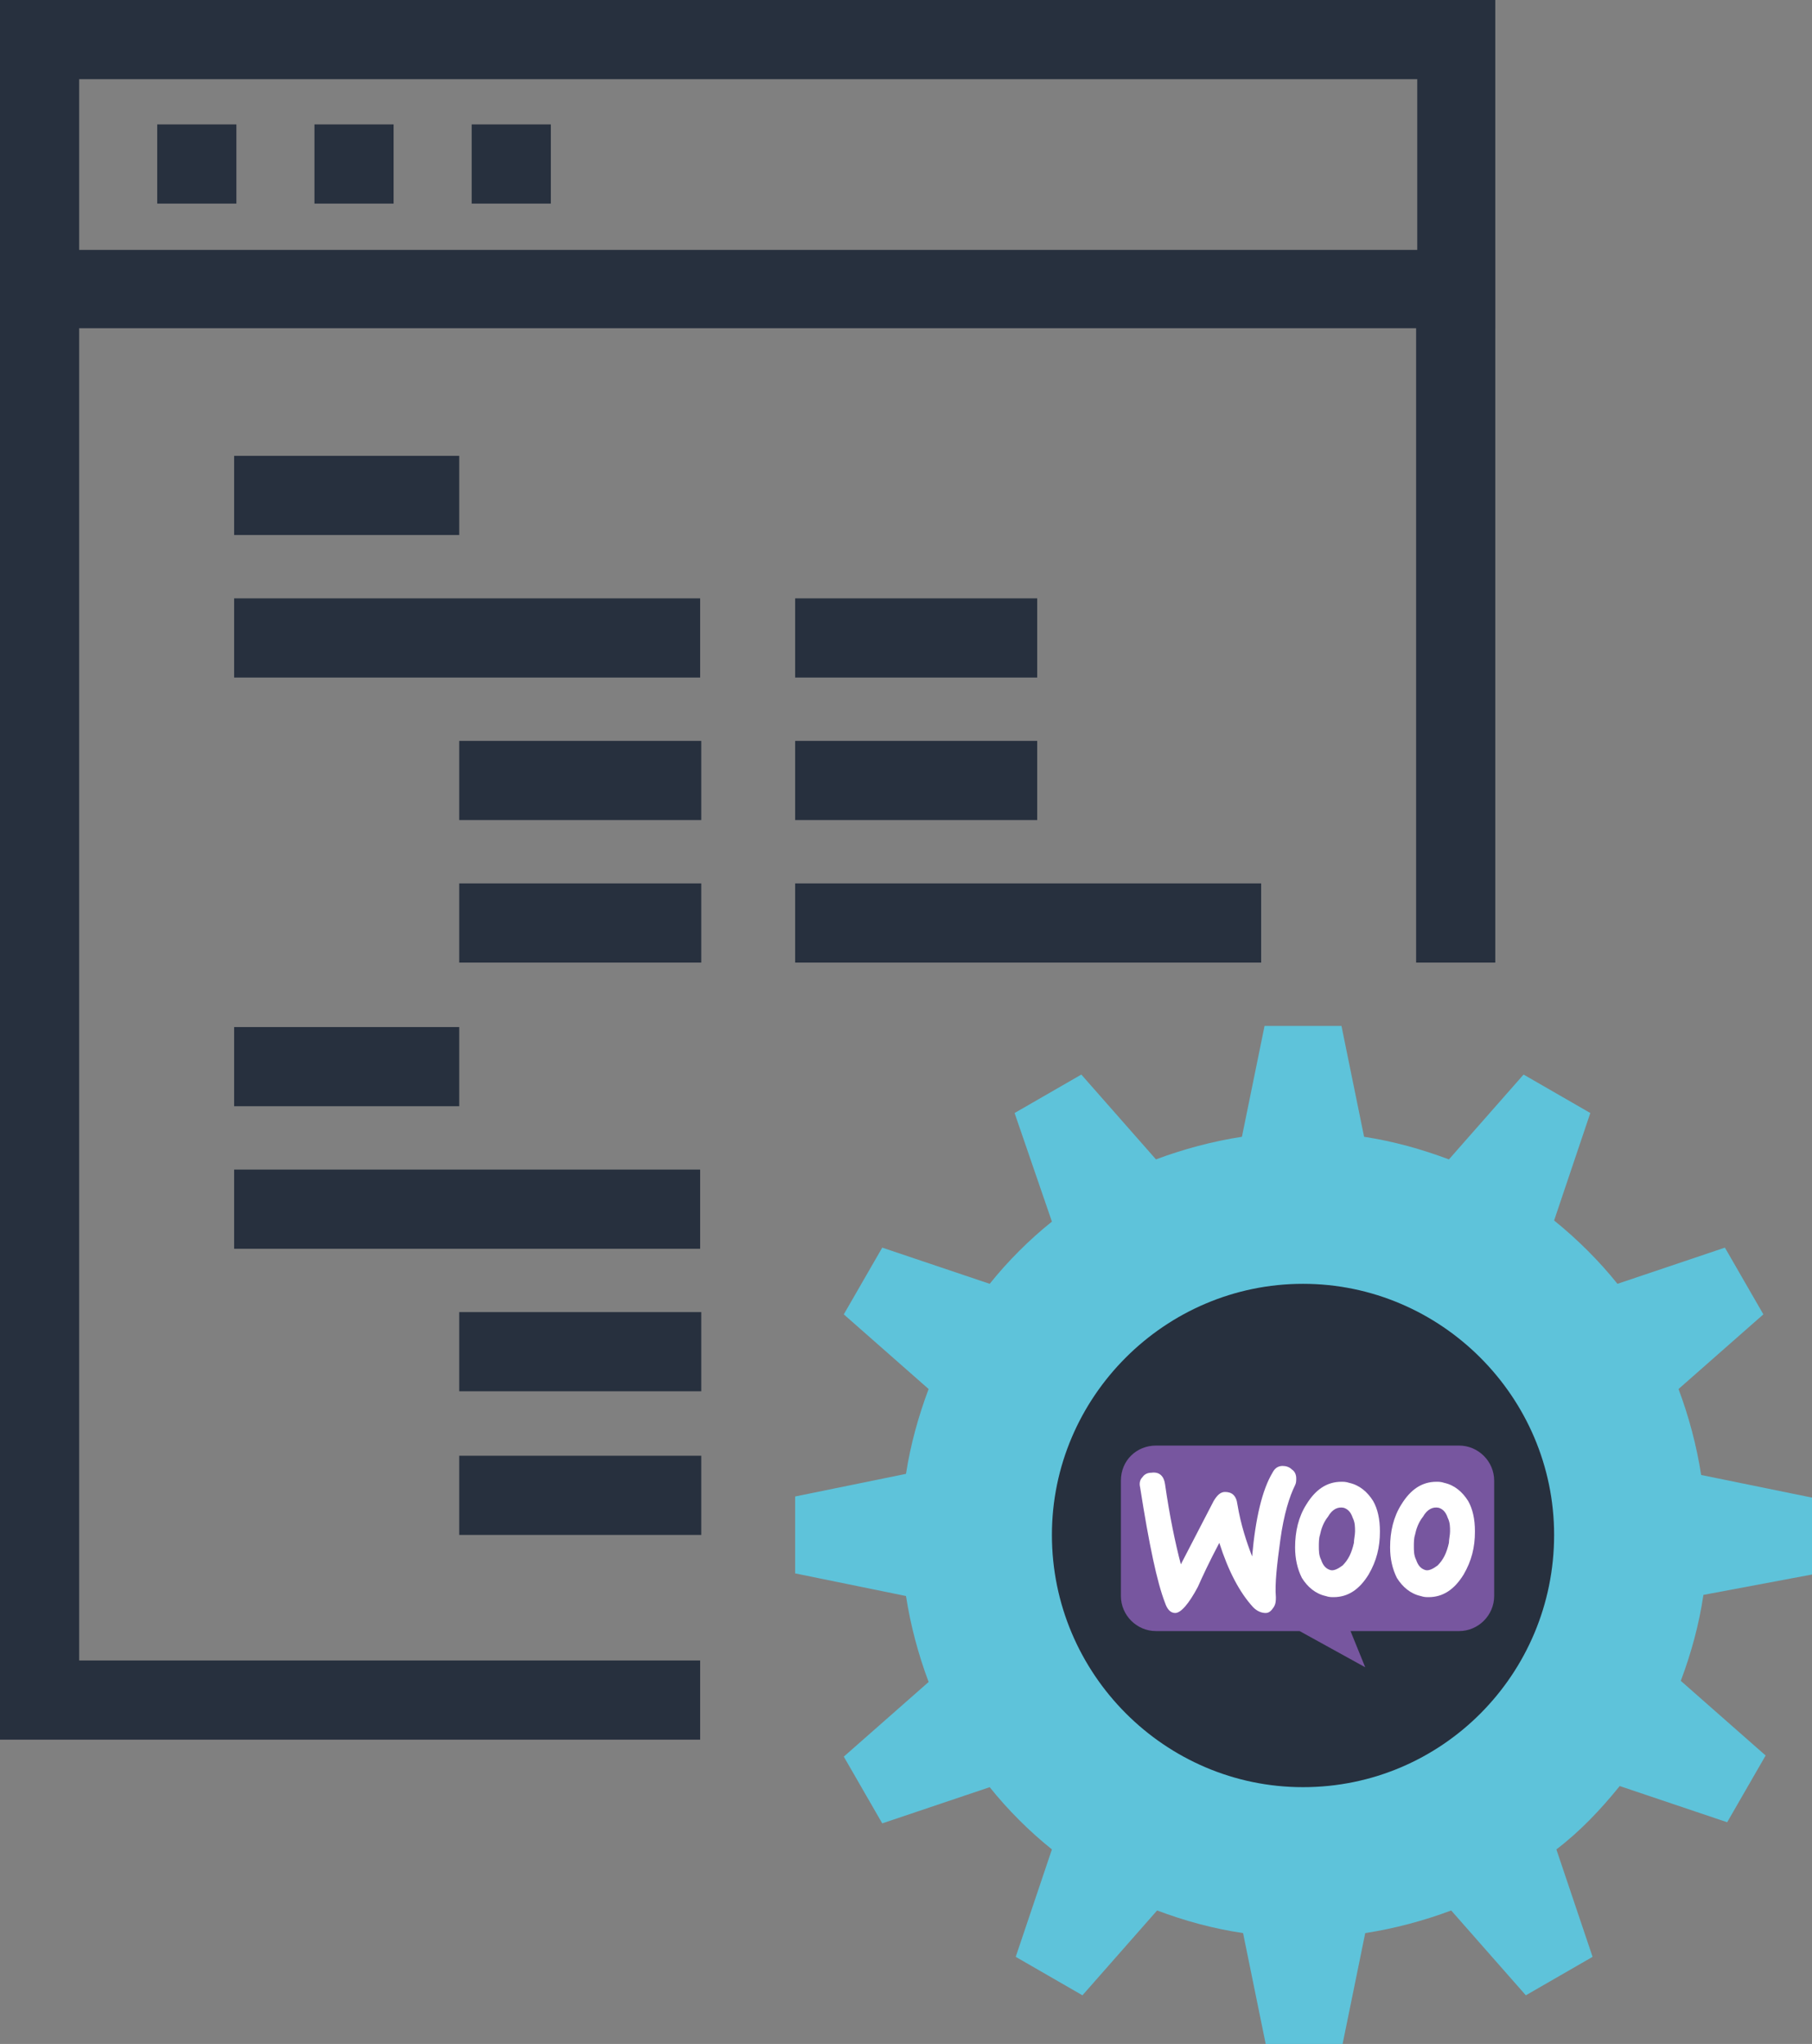 <?xml version="1.0" encoding="utf-8"?>
<!-- Generator: Adobe Illustrator 26.0.0, SVG Export Plug-In . SVG Version: 6.00 Build 0)  -->
<svg version="1.1" id="Layer_1" xmlns="http://www.w3.org/2000/svg" xmlns:xlink="http://www.w3.org/1999/xlink" x="0px" y="0px"
	 viewBox="0 0 160.2 180.7" style="enable-background:new 0 0 160.2 180.7;" xml:space="preserve">
<rect x="0" y="0" width="160.2" height="180.7" fill="#808080" stroke="none"/>
<style type="text/css">
	.st0{fill:#5EC3DA;}
	.st1{fill:#27303E;}
	.st2{fill:#77569F;}
	.st3{fill:#FFFFFF;}
</style>
<g>
	<g>
		<g>
			<path class="st0" d="M160.2,139.2v-6.8l-9.8-2c-0.4-2.6-1.1-5.2-2-7.6l7.5-6.6l-3.4-5.9l-9.5,3.2c-1.6-2-3.5-3.9-5.6-5.6l3.2-9.5
				l-5.9-3.4l-6.6,7.5c-2.4-0.9-4.9-1.6-7.5-2l-2-9.8h-6.8l-2,9.8c-2.6,0.4-5.2,1.1-7.6,2L95.6,95l-5.9,3.4L93,108
				c-2,1.6-3.9,3.5-5.5,5.5l-9.5-3.2l-3.4,5.9l7.5,6.6c-0.9,2.4-1.6,4.9-2,7.5l-9.8,2v6.8l9.8,2c0.4,2.6,1.1,5.2,2,7.6l-7.5,6.6
				l3.4,5.9l9.5-3.2c1.6,2,3.5,3.9,5.5,5.5l-3.2,9.5l5.9,3.4l6.6-7.5c2.4,0.9,4.9,1.6,7.6,2l2,9.8h6.8l2-9.8c2.6-0.4,5.2-1.1,7.6-2
				l6.6,7.5l5.9-3.4l-3.2-9.5c2.1-1.6,3.9-3.5,5.6-5.6l9.5,3.2l3.4-5.9l-7.5-6.6c0.9-2.4,1.6-4.9,2-7.6L160.2,139.2z M115.2,154.5
				c-10.3,0-18.7-8.4-18.7-18.7c0-10.3,8.4-18.7,18.7-18.7c10.4,0,18.7,8.4,18.7,18.7C133.9,146.1,125.6,154.5,115.2,154.5z"/>
			<path class="st1" d="M115.2,158C103,158,93,148,93,135.7c0-12.2,10-22.2,22.2-22.2s22.2,10,22.2,22.2
				C137.4,148,127.5,158,115.2,158z"/>
			<g>
				<g>
					<rect x="20.7" y="40.3" class="st1" width="19.9" height="7"/>
					<rect x="40.6" y="65.5" class="st1" width="21.4" height="7"/>
					<rect x="40.6" y="78.1" class="st1" width="21.4" height="7"/>
					<rect x="40.6" y="116" class="st1" width="21.4" height="7"/>
					<rect x="40.6" y="128.7" class="st1" width="21.4" height="7"/>
					<rect x="20.7" y="52.9" class="st1" width="41.2" height="7"/>
					<rect x="20.7" y="90.8" class="st1" width="19.9" height="7"/>
					<rect x="20.7" y="103.4" class="st1" width="41.2" height="7"/>
					<rect x="70.3" y="65.5" class="st1" width="21.4" height="7"/>
					<rect x="70.3" y="78.1" class="st1" width="41.2" height="7"/>
					<rect x="70.3" y="52.9" class="st1" width="21.4" height="7"/>
				</g>
				<path class="st1" d="M132.2,29H0V0h132.2L132.2,29L132.2,29z M7,22.1h118.3V7H7V22.1z"/>
				<g>
					<rect x="13.9" y="11" class="st1" width="7" height="7"/>
					<rect x="27.8" y="11" class="st1" width="7" height="7"/>
					<rect x="41.7" y="11" class="st1" width="7" height="7"/>
				</g>
				<polygon class="st1" points="61.9,153.8 0,153.8 0,22.1 132.2,22.1 132.2,85.1 125.2,85.1 125.2,29 7,29 7,146.8 61.9,146.8 
									"/>
			</g>
		</g>
	</g>
	<g>
		<path class="st2" d="M102.2,127.8H129c1.7,0,3.1,1.4,3.1,3.1v10.2c0,1.7-1.4,3.1-3.1,3.1h-9.6l1.3,3.2l-5.8-3.2h-12.7
			c-1.7,0-3.1-1.4-3.1-3.1v-10.2C99.1,129.1,100.5,127.8,102.2,127.8L102.2,127.8z"/>
		<path class="st3" d="M101,130.6c0.2-0.3,0.5-0.4,0.8-0.4c0.7-0.1,1.1,0.3,1.2,1c0.4,2.8,0.9,5.2,1.4,7.1l2.9-5.6
			c0.3-0.5,0.6-0.8,1-0.8c0.6,0,1,0.3,1.1,1.1c0.3,1.8,0.8,3.3,1.3,4.6c0.3-3.4,0.9-5.9,1.8-7.4c0.2-0.4,0.5-0.6,0.9-0.6
			c0.3,0,0.6,0.1,0.8,0.3c0.3,0.2,0.4,0.5,0.4,0.8c0,0.2,0,0.4-0.1,0.6c-0.5,1-1,2.6-1.3,4.8c-0.3,2.2-0.5,3.9-0.4,5.1
			c0,0.3,0,0.6-0.2,0.9c-0.2,0.3-0.4,0.5-0.7,0.5c-0.3,0-0.7-0.1-1.1-0.5c-1.2-1.3-2.2-3.2-3-5.7c-0.9,1.7-1.5,3-1.9,3.9
			c-0.8,1.5-1.5,2.3-2,2.3c-0.4,0-0.7-0.3-0.9-0.9c-0.7-1.8-1.4-5.1-2.2-10.2C100.7,131.1,100.8,130.8,101,130.6L101,130.6z
			 M129.8,132.7c-0.5-0.8-1.2-1.4-2.1-1.6c-0.3-0.1-0.5-0.1-0.7-0.1c-1.3,0-2.3,0.7-3.1,2c-0.7,1.1-1,2.4-1,3.8c0,1,0.2,1.9,0.6,2.7
			c0.5,0.8,1.2,1.4,2.1,1.6c0.3,0.1,0.5,0.1,0.7,0.1c1.3,0,2.3-0.7,3.1-2c0.7-1.2,1-2.4,1-3.8C130.4,134.3,130.2,133.4,129.8,132.7z
			 M128.1,136.4c-0.2,0.9-0.5,1.5-1,2c-0.4,0.3-0.8,0.5-1.1,0.4c-0.3-0.1-0.6-0.3-0.8-0.9c-0.2-0.4-0.2-0.8-0.2-1.2
			c0-0.3,0-0.7,0.1-1c0.1-0.5,0.3-1.1,0.7-1.6c0.4-0.7,0.9-0.9,1.4-0.8c0.3,0.1,0.6,0.3,0.8,0.9c0.2,0.4,0.2,0.8,0.2,1.2
			C128.2,135.7,128.1,136.1,128.1,136.4L128.1,136.4z M121.4,132.7c-0.5-0.8-1.2-1.4-2.1-1.6c-0.3-0.1-0.5-0.1-0.7-0.1
			c-1.3,0-2.3,0.7-3.1,2c-0.7,1.1-1,2.4-1,3.8c0,1,0.2,1.9,0.6,2.7c0.5,0.8,1.2,1.4,2.1,1.6c0.3,0.1,0.5,0.1,0.7,0.1
			c1.3,0,2.3-0.7,3.1-2c0.7-1.2,1-2.4,1-3.8C122,134.3,121.8,133.4,121.4,132.7z M119.7,136.4c-0.2,0.9-0.5,1.5-1,2
			c-0.4,0.3-0.8,0.5-1.1,0.4c-0.3-0.1-0.6-0.3-0.8-0.9c-0.2-0.4-0.2-0.8-0.2-1.2c0-0.3,0-0.7,0.1-1c0.1-0.5,0.3-1.1,0.7-1.6
			c0.4-0.7,0.9-0.9,1.4-0.8c0.3,0.1,0.6,0.3,0.8,0.9c0.2,0.4,0.2,0.8,0.2,1.2C119.8,135.7,119.7,136.1,119.7,136.4L119.7,136.4z"/>
	</g>
</g>
</svg>
